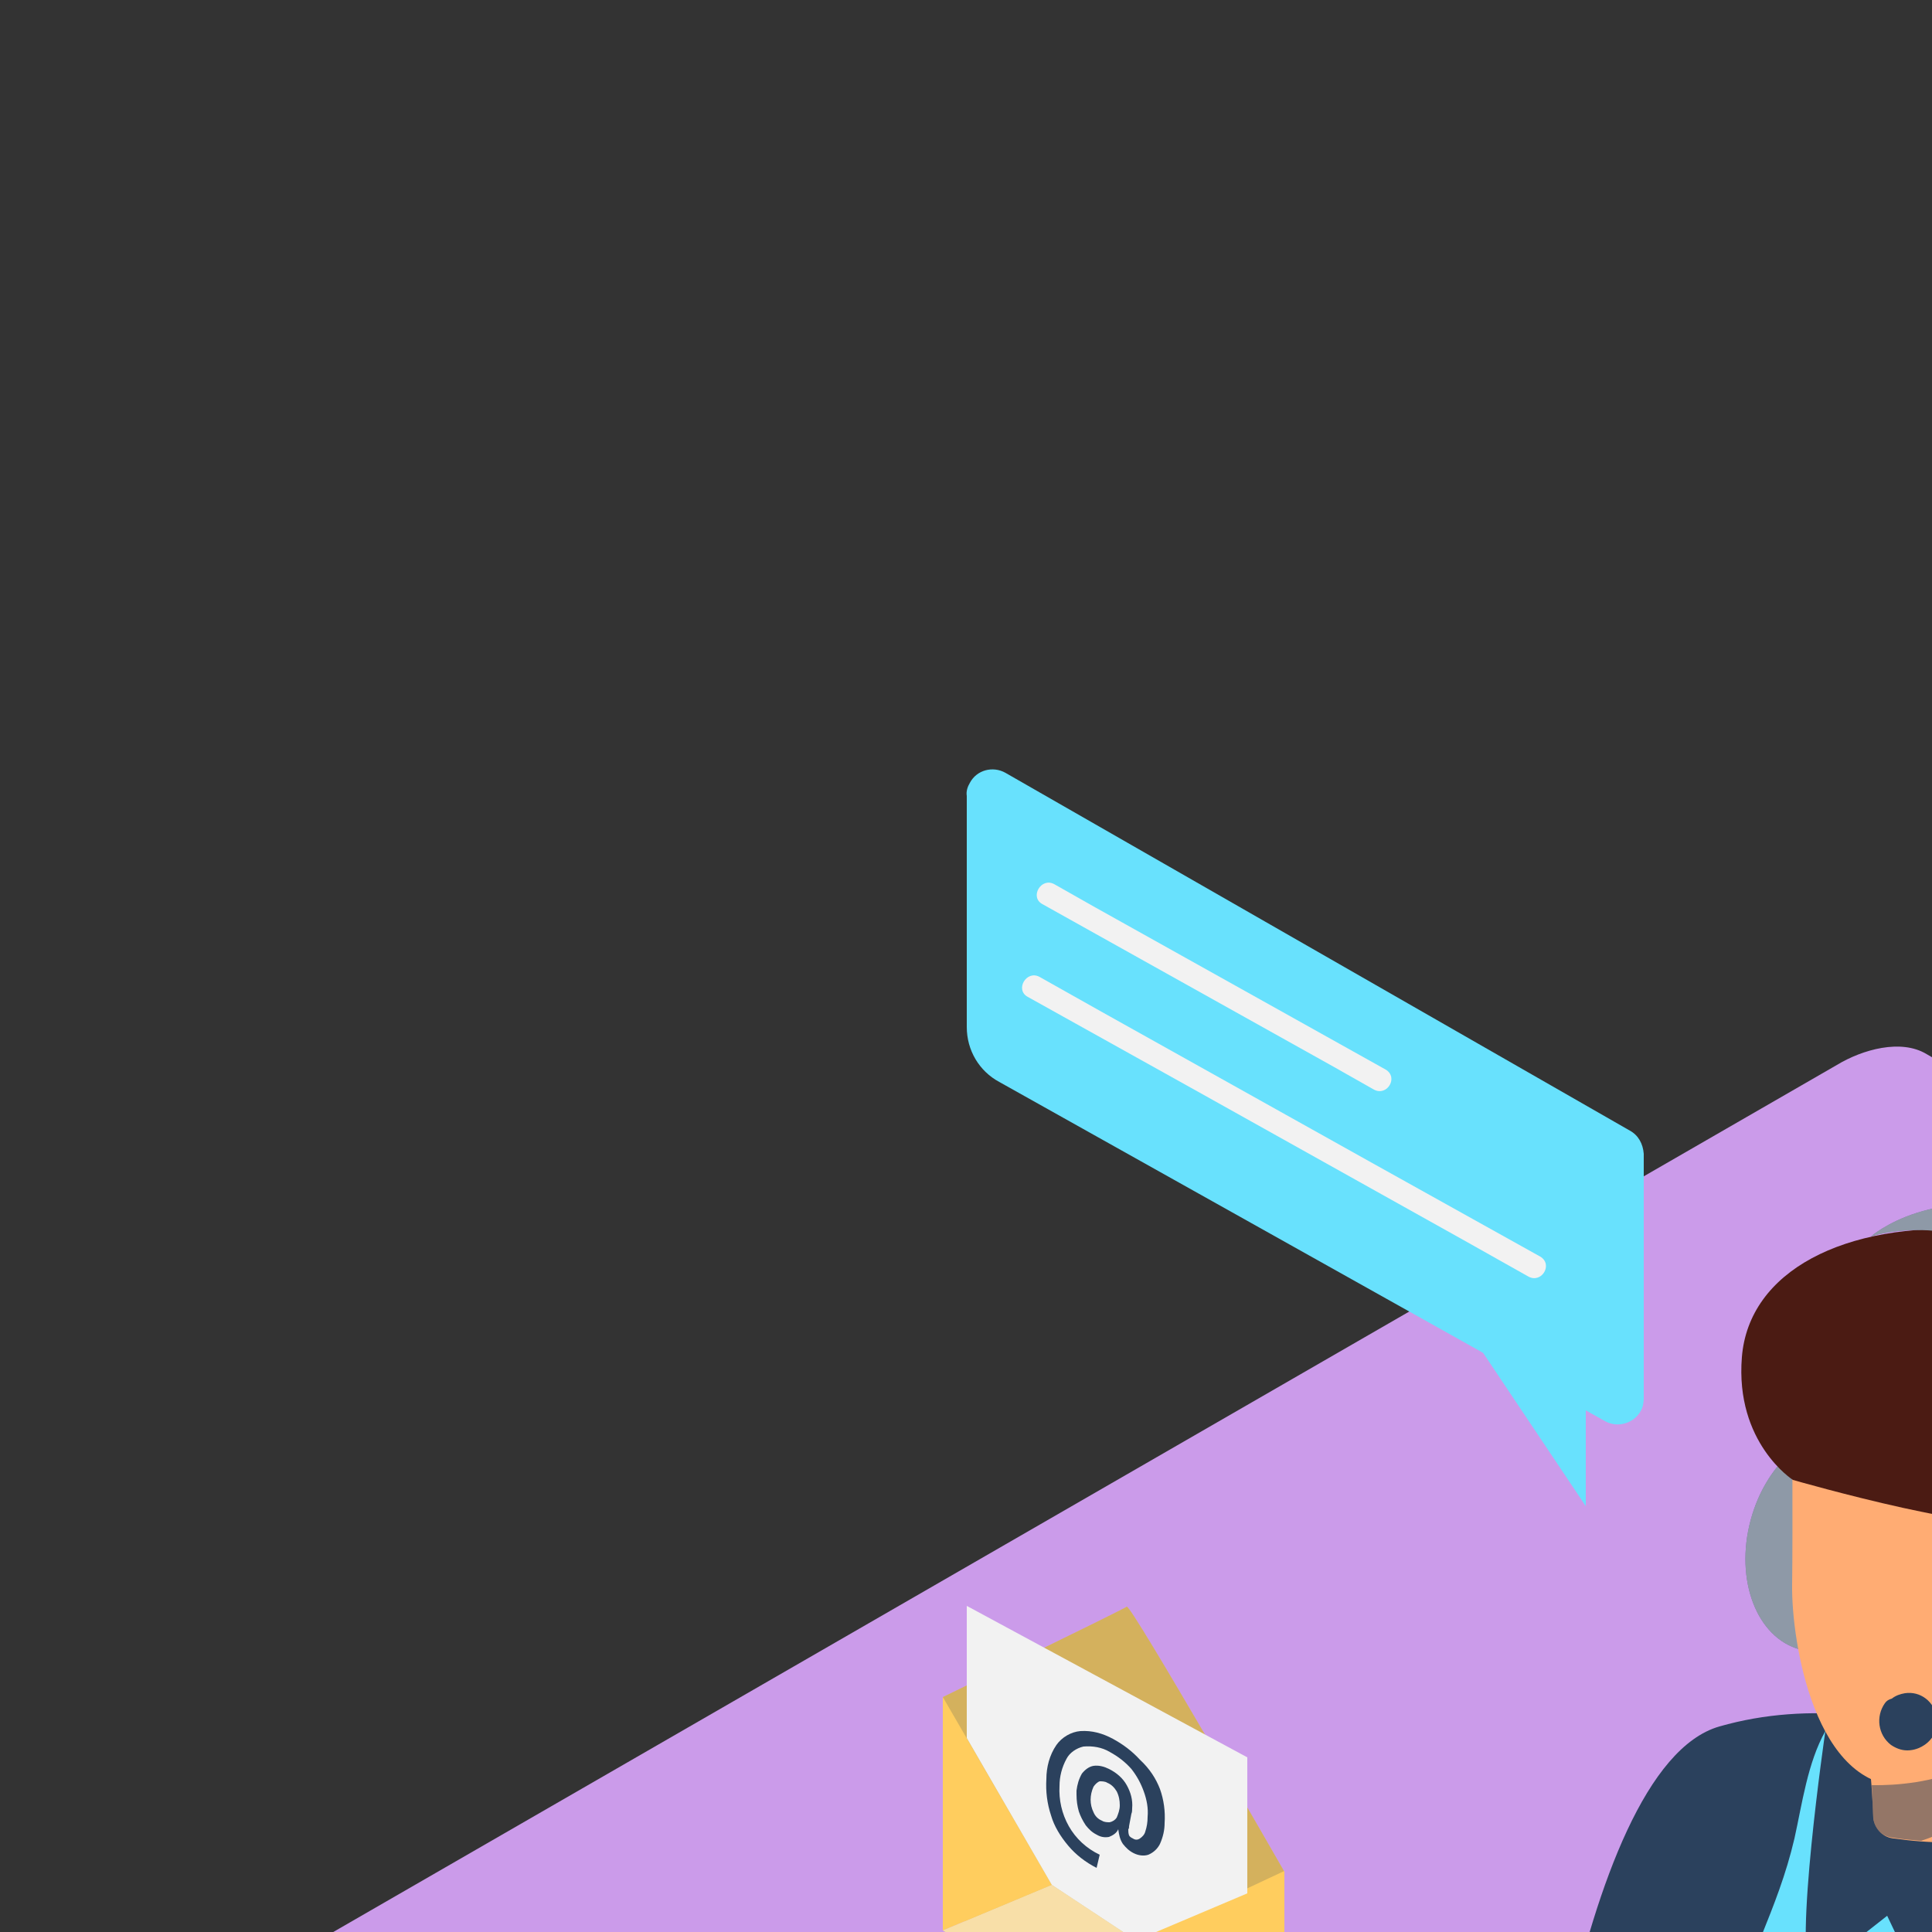 <svg transform="scale(2)" version="1.1" id="Layer_1" xmlns="http://www.w3.org/2000/svg" xmlns:xlink="http://www.w3.org/1999/xlink" x="0px" y="0px" viewBox="0 0 500 500" xml:space="preserve" class="show_show__wrapper__graphic__5Waiy "><rect x="0" y="0" width="500" height="500" fill="#333333" stroke="none"/><title>React</title><style type="text/css">
	.st0{fill:#CB9BEA;}
	.st1{fill:#0071BC;}
	.st2{fill:#4B1B13;}
	.st3{fill:#ED1C24;}
	.st4{fill:#2B415D;}
	.st5{opacity:0.5;fill:#F2F2F2;enable-background:new    ;}
	.st6{fill:#68E1FD;}
	.st7{opacity:0.2;fill:#4B1B13;enable-background:new    ;}
	.st8{fill:#FFAC73;}
	.st9{opacity:0.5;fill:#2B415D;enable-background:new    ;}
	.st10{fill:#F2F2F2;}
	.st11{fill:#FFCD5E;}
	.st12{opacity:0.2;fill:#2B415D;enable-background:new    ;}
</style><path class="st0" id="field" d="M243.1,407.8L24.6,278.7c-7-3.9-12.9-10.3-6.1-14.5l219.2-126.4c3.3-2,8.3-3.4,11.6-1.4l229.3,133.1
	c7,4,8.2,15.3,1.2,19.4l-208,118.8C263,412.8,252,412.9,243.1,407.8z"></path><g id="plant"><path class="st1" d="M400.2,244.9c0,0-2.7,31.6,14.2,37.2s25.3-10.6,24.7-38.5"></path><ellipse class="st2" transform="matrix(1 -3.175965e-02 3.175965e-02 1 -7.548 13.45)" cx="419.6" cy="244.3" rx="19.5" ry="11.2"></ellipse><path class="st3" d="M423.8,219.1c0,0-8-10.8-4.9-18.5c0,0,2.6-5,6.5-5.9c0,0-0.1,10.5,3.8,9s-0.4-10.9-0.4-10.9s3.9-5.7,8.4-5.6
		s0.3,9.8,3.4,8.1s-0.1-9.8,3.4-10.8c3.2-0.8,6.4-1.5,9.7-1.9c0,0,3.6,9.4,0.4,10.9s-8.1,2.1-5.7,4.1s8.9-0.6,8.9-0.6
		s0.6,5.4-1.6,7.7s-15.6-2.3-13.1,2.2s11.2,1.9,11.2,1.9s-4.3,6.5-9.4,9.6S423.8,219.1,423.8,219.1z"></path><path class="st3" d="M426.5,246.7c0,0-5.7-5.3-4.8-10c0,0,0.9-3.1,3-4c0,0,1.1,5.9,3.1,4.7s-1.4-6.2-1.4-6.2s1.6-3.6,4.2-4.1
		s1.2,5.5,2.8,4.2s-1.1-5.5,0.8-6.5c1.7-0.8,3.5-1.5,5.3-2.1c0,0,3.1,5,1.4,6.1s-4.4,2-2.8,2.9s5-1.3,5-1.3s0.9,3-0.1,4.6
		s-9.1,0.3-7.2,2.6s6.5-0.1,6.5-0.1c-1,2.4-2.5,4.6-4.3,6.5C435.4,246.4,426.5,246.7,426.5,246.7z"></path><path class="st3" d="M405.8,235.6c0,0-13.4,0.9-18.2-5.8c0,0-2.8-4.9-1.5-8.6c0,0,8.8,5.7,9.6,1.6s-9.4-5.6-9.4-5.6
		s-2.7-6.3-0.2-10.1s8.4,5,8.6,1.5s-8.3-5.1-7.3-8.6c1-3.1,2.2-6.2,3.6-9.2c0,0,9.9,2,9.4,5.6s-2.6,8,0.4,7s4.3-7.9,4.3-7.9
		s4.8,2.4,5.7,5.5s-10.3,11.9-5.2,12.2s7.6-8.4,7.6-8.4s3.2,7.1,3,13.1S405.8,235.6,405.8,235.6z"></path><path class="st2" d="M450.9,186.9c-1.4,1.2-2.8,2.5-4.2,3.8c0.1-1.5,0.2-3,0.4-4.6c0.1-0.8-1.1-1.1-1.2-0.3c-0.3,2-0.4,4.1-0.5,6.1
		c-3.6,3.4-7.3,7-10.6,10.7c-0.4-2.6-0.5-5.1-0.5-7.7c0-0.8-1.2-0.8-1.3,0c-0.1,3,0.2,6,0.7,8.9c-2.1,2.5-4.1,5-6,7.7
		c-2.3-2.9-3.9-6.4-4.6-10c-0.2-0.8-1.4-0.4-1.2,0.4c0.8,3.9,2.6,7.5,5,10.6l0.1,0.1c-5.3,8.1-8.9,17-8.9,27.3
		c0,0.3,0.3,0.6,0.6,0.6s0.6-0.3,0.6-0.6c0-9.9,3.4-18.6,8.5-26.4c5.2,1.2,10.5,1.5,15.7,1c0.8-0.1,0.8-1.3,0-1.3
		c-5,0.5-10,0.2-14.9-0.9c2.6-3.7,5.4-7.2,8.5-10.4c0,0,0.1,0,0.1,0c3,0.2,5.9,0.3,8.9,0.4c1.9,0,3.8,0.1,5.5-0.8
		c0.7-0.4,0-1.5-0.7-1.1c-2,1.1-4.9,0.6-7.1,0.6c-1.9,0-3.8-0.1-5.6-0.3c4.4-4.6,9.1-8.9,13.6-13
		C452.4,187.2,451.5,186.4,450.9,186.9z"></path><path class="st2" d="M412.4,212.8c0.1-0.3-0.1-0.7-0.5-0.8c-0.3-0.1-0.7,0.1-0.8,0.5c-1.2,4.7-3.9,8.9-7.8,11.9
		c-1.6-3.9-3-7.9-4.3-11.9c3-3.1,5.3-6.8,7.1-10.7c0.3-0.7-0.8-1.4-1.1-0.6c-1.6,3.6-3.8,7-6.4,9.9c-1.5-4.6-2.8-9.3-3.9-14
		c-0.2-0.8-1.4-0.4-1.2,0.4c1.6,6.5,3.4,12.8,5.6,19.1c-2.4-0.4-4.8-1-7-2c-0.7-0.3-1.4,0.8-0.6,1.1c2.6,1.1,5.3,1.9,8.1,2.3l0,0
		c1.5,4.1,3.1,8.2,4.8,12.2c-3.8,0-7.5-0.8-11.1-2.2c-0.8-0.3-1.4,0.8-0.6,1.1c3.9,1.5,8.1,2.3,12.3,2.2c2.2,5,4.6,9.9,7.2,14.8
		c0.4,0.7,1.5,0,1.1-0.7c-3.5-6.4-6.6-13-9.3-19.8l0,0C408.1,222.4,411.1,217.9,412.4,212.8z"></path><path class="st2" d="M435.9,228.4l-3.3,6c-0.4-0.6-0.8-1.2-1.2-1.8c-0.4-0.7-1.4,0-1.1,0.7c0.4,0.8,0.9,1.6,1.5,2.3l0,0l-3.5,6.4
		c-0.4-0.4-0.7-0.9-0.8-1.5c-0.1-0.8-1.4-0.8-1.3,0c0.1,1,0.7,1.9,1.5,2.6l-4.5,8.1c-0.1,0.3,0,0.7,0.4,0.8c0.3,0.1,0.6,0,0.8-0.2
		l5.9-10.6c1,0,2.1-0.2,3.1-0.6c0.8-0.3,0.4-1.5-0.4-1.2c-0.6,0.2-1.3,0.4-2,0.4l6-10.8c0.2-0.3,0-0.7-0.3-0.9
		S436,228.1,435.9,228.4z"></path></g><g id="cs"><ellipse class="st4" transform="matrix(0.258 -0.966 0.966 0.258 -17.116 376.615)" cx="236.7" cy="199.5" rx="14.5" ry="10.5"></ellipse><ellipse class="st5" transform="matrix(0.258 -0.966 0.966 0.258 -17.116 376.615)" cx="236.7" cy="199.5" rx="14.5" ry="10.5"></ellipse><path class="st4" d="M315.6,320.2c0,0-1.8-28.2-2.4-35.2c-0.6-6.3-2.7-34.1-20.1-42.8c-21.9-11.1-47.2-25.5-70.6-18.8
		c-18.9,5.4-25.4,71-25.2,75.3C197.8,306.6,256.5,348.1,315.6,320.2z"></path><path class="st6" d="M270.8,245.6c0,1.5-1.7,3.7-2.4,5c-5.6,10.7-10.6,22.1-15.9,33c-5.3,10.7-6.2,40.8-6.9,42.7
		c-0.1,0.2-21.5-7.8-21.7-7.7s-1.8-15.5-1.8-16.5c-0.2-17.1-1.5-25.9,1.6-39.1c2.2-9.4,6.3-15.7,8.5-25.1c1-4.5,1.7-9.8,4-13.9
		C238.7,219.4,270.8,235.5,270.8,245.6z"></path><path class="st7" d="M280.4,329.6c-0.6,0-1.2,0.1-1.8,0.1c0.2-11.8,0.2-23.6,0.1-35.4c0-2.5,3.9-2.5,3.9,0
		c0.1,11.7,0.1,23.4-0.1,35.2L280.4,329.6z"></path><path class="st7" d="M216.4,314.8L216.4,314.8c-0.1-0.1-0.3-0.1-0.4-0.2l-1-0.6c-0.4-0.2-0.8-0.5-1.2-0.7l-1-0.6
		c0.1-14,0.5-28,1.2-42c0.1-2.5,4-2.5,3.9,0c-0.8,14.4-1.2,28.9-1.3,43.3C216.6,314.3,216.6,314.6,216.4,314.8z"></path><path class="st4" d="M236.2,224c0,0-4.2,28.7-1.8,31.6l9.8-7.7l5.8,12.2l24.4-21.2L236.2,224z"></path><path class="st8" d="M231.9,179.9c0,0,0.1,18.3,0,25.2c-0.1,7.2,2.9,26.6,14.8,26c11.8-0.6,23.9-14.4,23.9-17.5
		c0,0,11.9-7.4,5.2-13.1s-7.3,4-7.3,4s-3.7-5.3-3.9-19.6C264.5,184.7,247.7,187.4,231.9,179.9z"></path><path class="st8" d="M270,232.6c-6,5.6-15.8,6.6-24.9,5.3c-1.4-0.1-2.5-1.2-2.7-2.6c-0.1-2.8-0.3-5.6-0.6-8.3l31.2-15.2l-2.4,19.9
		C270.6,231.6,270.4,232,270,232.6z"></path><path class="st9" d="M248.6,238.2c-1.2-0.1-2.4-0.2-3.6-0.4c-1.4-0.1-2.4-1.1-2.6-2.5c-0.1-1.4-0.1-2.9-0.2-4.3
		c6.6,0.1,18.3-1.6,24.5-13.8C265,227,258.1,235.1,248.6,238.2z"></path><path class="st2" d="M310.6,231c-11-12.2-16.3-36.4-16.3-36.4l-0.1,0.1c-3.1-26.6-22.1-34.7-38.7-35.6c-16.9-1-29.2,5.4-30.1,16.5
		s6.6,15.9,6.6,15.9s28.1,8.1,30,4.7s2.2-19.6,3.9,1.5c0.5,7,0.4,13.9,0.4,20.9c0,8.5,0.7,17,2.1,25.4c1,6.3,2,13.2,8,16.7
		c9.2,5.2,22.5,5.2,31.6-0.4c0,0,5.3,24.9,6.9,47.3c0,0,19.4-1.2,21.6-30.1S321.6,243.2,310.6,231z"></path><path class="st4" d="M273,193.5c0,0,6.3-20.1-7.9-29c-13-8.2-23-4.5-23-4.5s8.2-7.3,23-2.6s18.9,19.2,15.8,37"></path><path class="st5" d="M273,193.5c0,0,6.3-20.1-7.9-29c-13-8.2-23-4.5-23-4.5s8.2-7.3,23-2.6s18.9,19.2,15.8,37"></path><path class="st4" d="M267.6,212.3c-2.1,3.6-4.3,7.2-8.4,8.8c-2.8,1-5.7,1.3-8.6,1.1c-0.3-2-2.1-3.4-4.1-3.1
		c-0.6,0.1-1.2,0.3-1.7,0.7c-0.4,0.1-0.7,0.3-0.9,0.6c-1.2,1.7-0.9,4.1,0.8,5.4c0.6,0.4,1.3,0.7,2.1,0.7c1.3,0,2.6-0.7,3.3-1.8
		c3.7,0.1,7.5,0,10.9-1.6c4.1-1.9,6.6-5.7,8.8-9.5c0.3-0.6,0.1-1.4-0.5-1.7C268.6,211.6,267.9,211.8,267.6,212.3z"></path><path class="st4" d="M281.4,192.2c-0.9-0.8-2-1.4-3.1-1.7c-5.6-1.5-11.8,3.6-13.9,11.3s0.8,15.2,6.4,16.7h0.2
		c0.7,0.2,1.5,0.2,2.2,0.2c3.8,0.1,11-1.1,14.2-10.3C290.3,199.9,285.1,194.7,281.4,192.2z"></path><path class="st5" d="M281.4,192.2c-0.9-0.8-2-1.4-3.1-1.7c-5.6-1.5-11.8,3.6-13.9,11.3s0.8,15.2,6.4,16.7h0.2
		c0.7,0.2,1.5,0.2,2.2,0.2c3.8,0.1,11-1.1,14.2-10.3C290.3,199.9,285.1,194.7,281.4,192.2z"></path><ellipse class="st4" transform="matrix(0.436 -0.9 0.9 0.436 -28.455 367.198)" cx="278.7" cy="206.3" rx="7.1" ry="5.5"></ellipse></g><g id="chat"><path class="st6" d="M210.9,146.3L130.1,100c-1.6-0.9-3.7-0.4-4.6,1.3c-0.3,0.5-0.5,1.1-0.4,1.7v29.9c0,3,1.6,5.7,4.2,7.1
		l78.4,43.9c1.6,0.9,3.7,0.3,4.6-1.3c0.3-0.5,0.4-1.1,0.4-1.7v-31.6C212.6,148,212,146.9,210.9,146.3z"></path><polyline class="st6" points="205.2,177.4 205.2,194.9 190.6,173.1 	"></polyline><path class="st10" d="M134.9,117l14.5,8.1l23.1,12.9l5.3,3c1.7,0.9,3.2-1.6,1.5-2.6l-14.5-8.1l-23.1-12.9l-5.3-3
		C134.7,113.5,133.2,116.1,134.9,117L134.9,117z"></path><path class="st10" d="M133,129l21.9,12.2l34.9,19.5l8,4.5c1.7,0.9,3.2-1.6,1.5-2.6l-21.9-12.2l-34.9-19.5l-8-4.5
		C132.8,125.5,131.3,128.1,133,129L133,129z"></path></g><g id="message"><path class="st11" d="M163.9,273.4l2.3-1.2v-30c0,0-19.9-34.7-20.4-34.3S122,219.6,122,219.6v27.2"></path><path class="st12" d="M163.9,273.4l2.3-1.2v-30c0,0-19.9-34.7-20.4-34.3S122,219.6,122,219.6v27.2"></path><polygon class="st11" points="122,219.6 122,249.8 136.1,243.9 	"></polygon><path class="st11" d="M166.2,272.1v-30l-19.2,9l16.9,22.3C164,273.3,166.1,272.2,166.2,272.1z"></path><polygon class="st11" points="122,249.8 163.9,273.4 147,251.1 136.1,243.9 	"></polygon><polygon class="st5" points="122,249.8 163.9,273.4 147,251.1 136.1,243.9 	"></polygon><polygon class="st10" points="125.1,224.9 125.1,207.8 161.4,227.4 161.4,245 147,251.1 136.1,243.9 	"></polygon><path class="st4" d="M150.1,231.5c0.5,1.4,0.7,2.9,0.6,4.4c0,0.9-0.2,1.8-0.6,2.7c-0.3,0.6-0.8,1.1-1.5,1.4
		c-0.6,0.2-1.3,0.1-1.9-0.2c-0.6-0.3-1-0.7-1.4-1.2c-0.4-0.6-0.5-1.2-0.6-1.9c-0.2,0.5-0.7,0.8-1.2,1c-0.6,0.1-1.1,0-1.6-0.3
		c-0.6-0.3-1-0.7-1.4-1.2c-0.4-0.6-0.7-1.2-0.9-1.8c-0.2-0.7-0.3-1.4-0.3-2.2c0-0.2,0-0.4,0-0.5c0.1-0.8,0.3-1.5,0.7-2.2
		c0.4-0.5,0.9-0.9,1.5-1c0.7-0.1,1.4,0.1,2,0.4c1,0.5,1.8,1.2,2.3,2.1c0.5,0.9,0.8,1.9,0.7,3c0,0.2,0,0.5-0.1,0.7l-0.3,1.6
		c0,0.2,0,0.3-0.1,0.4c0,0.3,0,0.5,0.1,0.8c0.1,0.2,0.3,0.3,0.5,0.4c0.3,0.2,0.6,0.2,0.9,0c0.3-0.2,0.6-0.5,0.7-0.9
		c0.2-0.6,0.3-1.2,0.3-1.9c0.1-1.1-0.1-2.2-0.5-3.3c-0.4-1.1-0.9-2-1.6-2.9c-0.8-0.9-1.7-1.6-2.8-2.2c-1-0.6-2.2-0.8-3.4-0.7
		c-0.9,0.2-1.8,0.8-2.2,1.6c-0.6,1.1-0.9,2.3-0.9,3.5c-0.1,1.8,0.3,3.6,1.2,5.2c0.9,1.6,2.3,2.9,4,3.7l-0.4,1.7
		c-1.4-0.7-2.7-1.7-3.7-2.9c-1-1.2-1.8-2.5-2.2-3.9c-0.5-1.5-0.7-3.1-0.6-4.7c0-1.5,0.4-3.1,1.3-4.4c0.7-1,1.9-1.7,3.1-1.8
		c1.5-0.1,2.9,0.3,4.2,1c1.3,0.7,2.5,1.6,3.5,2.7C148.8,228.9,149.6,230.2,150.1,231.5z M144.5,235.2c0.2-0.5,0.4-1,0.4-1.6
		c0-0.6-0.1-1.2-0.4-1.8c-0.3-0.5-0.7-0.9-1.2-1.1c-0.3-0.2-0.7-0.2-1-0.2c-0.3,0.1-0.6,0.4-0.8,0.7c-0.5,1.1-0.5,2.3,0,3.3
		c0.2,0.5,0.6,0.9,1.1,1.1c0.3,0.2,0.7,0.2,1,0.2C144,235.7,144.3,235.5,144.5,235.2"></path></g><g id="_24_7"><path class="st3" d="M339,116.2c1.3,0.6,2.4,1.5,3.2,2.7c0.7,1.1,1.1,2.5,1,3.8c0,1-0.3,2.1-1,2.9c-0.6,0.8-1.4,1.5-2.2,2.1
		c-0.9,0.5-1.8,0.9-2.8,1.2l6,2.7l-0.1,2.5l-9.6-4.3l0.1-2.3c4.5-1.5,6.8-3.4,6.8-5.7c0-0.6-0.1-1.3-0.4-1.8c-0.3-0.5-0.8-1-1.3-1.2
		c-1.3-0.6-2,0.1-2.1,2.1l-2.6-1.2c0.1-1.8,0.7-3,1.6-3.5C336.6,115.5,337.9,115.5,339,116.2z"></path><polygon class="st3" points="373.6,131.8 373.5,134.1 368.1,145.3 365.3,144 370.8,133.2 364.4,130.4 364.5,127.8 	"></polygon><path class="st1" d="M357.5,95.2c16.2,8.9,28.5,30.2,27.9,49.2c-0.7,20-15.5,29.9-33.1,22.1S321,136,321.7,115.9
		c0.3-9,3.5-15.9,8.4-20.1l3.5,5.2c-4.2,3.6-6.9,9.5-7.1,17.1c-0.6,17,11.1,36.3,26,42.9s27.5-1.8,28.1-18.8
		c0.5-16-9.7-33.9-23.3-41.5L357.5,95.2z"></path><polygon class="st1" points="341.5,90 339.8,110.3 333.6,101 330.1,95.8 323.6,86.1 	"></polygon><g><path class="st3" d="M354.1,133.1l1.8,0.8l-0.1,2.7l-1.8-0.8l-0.1,3.1l-2.7-1.2l0.1-3.1l-6.7-3l0.1-2.6l6.9-7.1l2.9,1.3
			L354.1,133.1z M351.5,132l0.2-6.3l-4.4,4.4L351.5,132"></path><polygon class="st3" points="364.7,122.6 358.6,145.1 356,143.9 362,121.4 		"></polygon></g></g></svg>